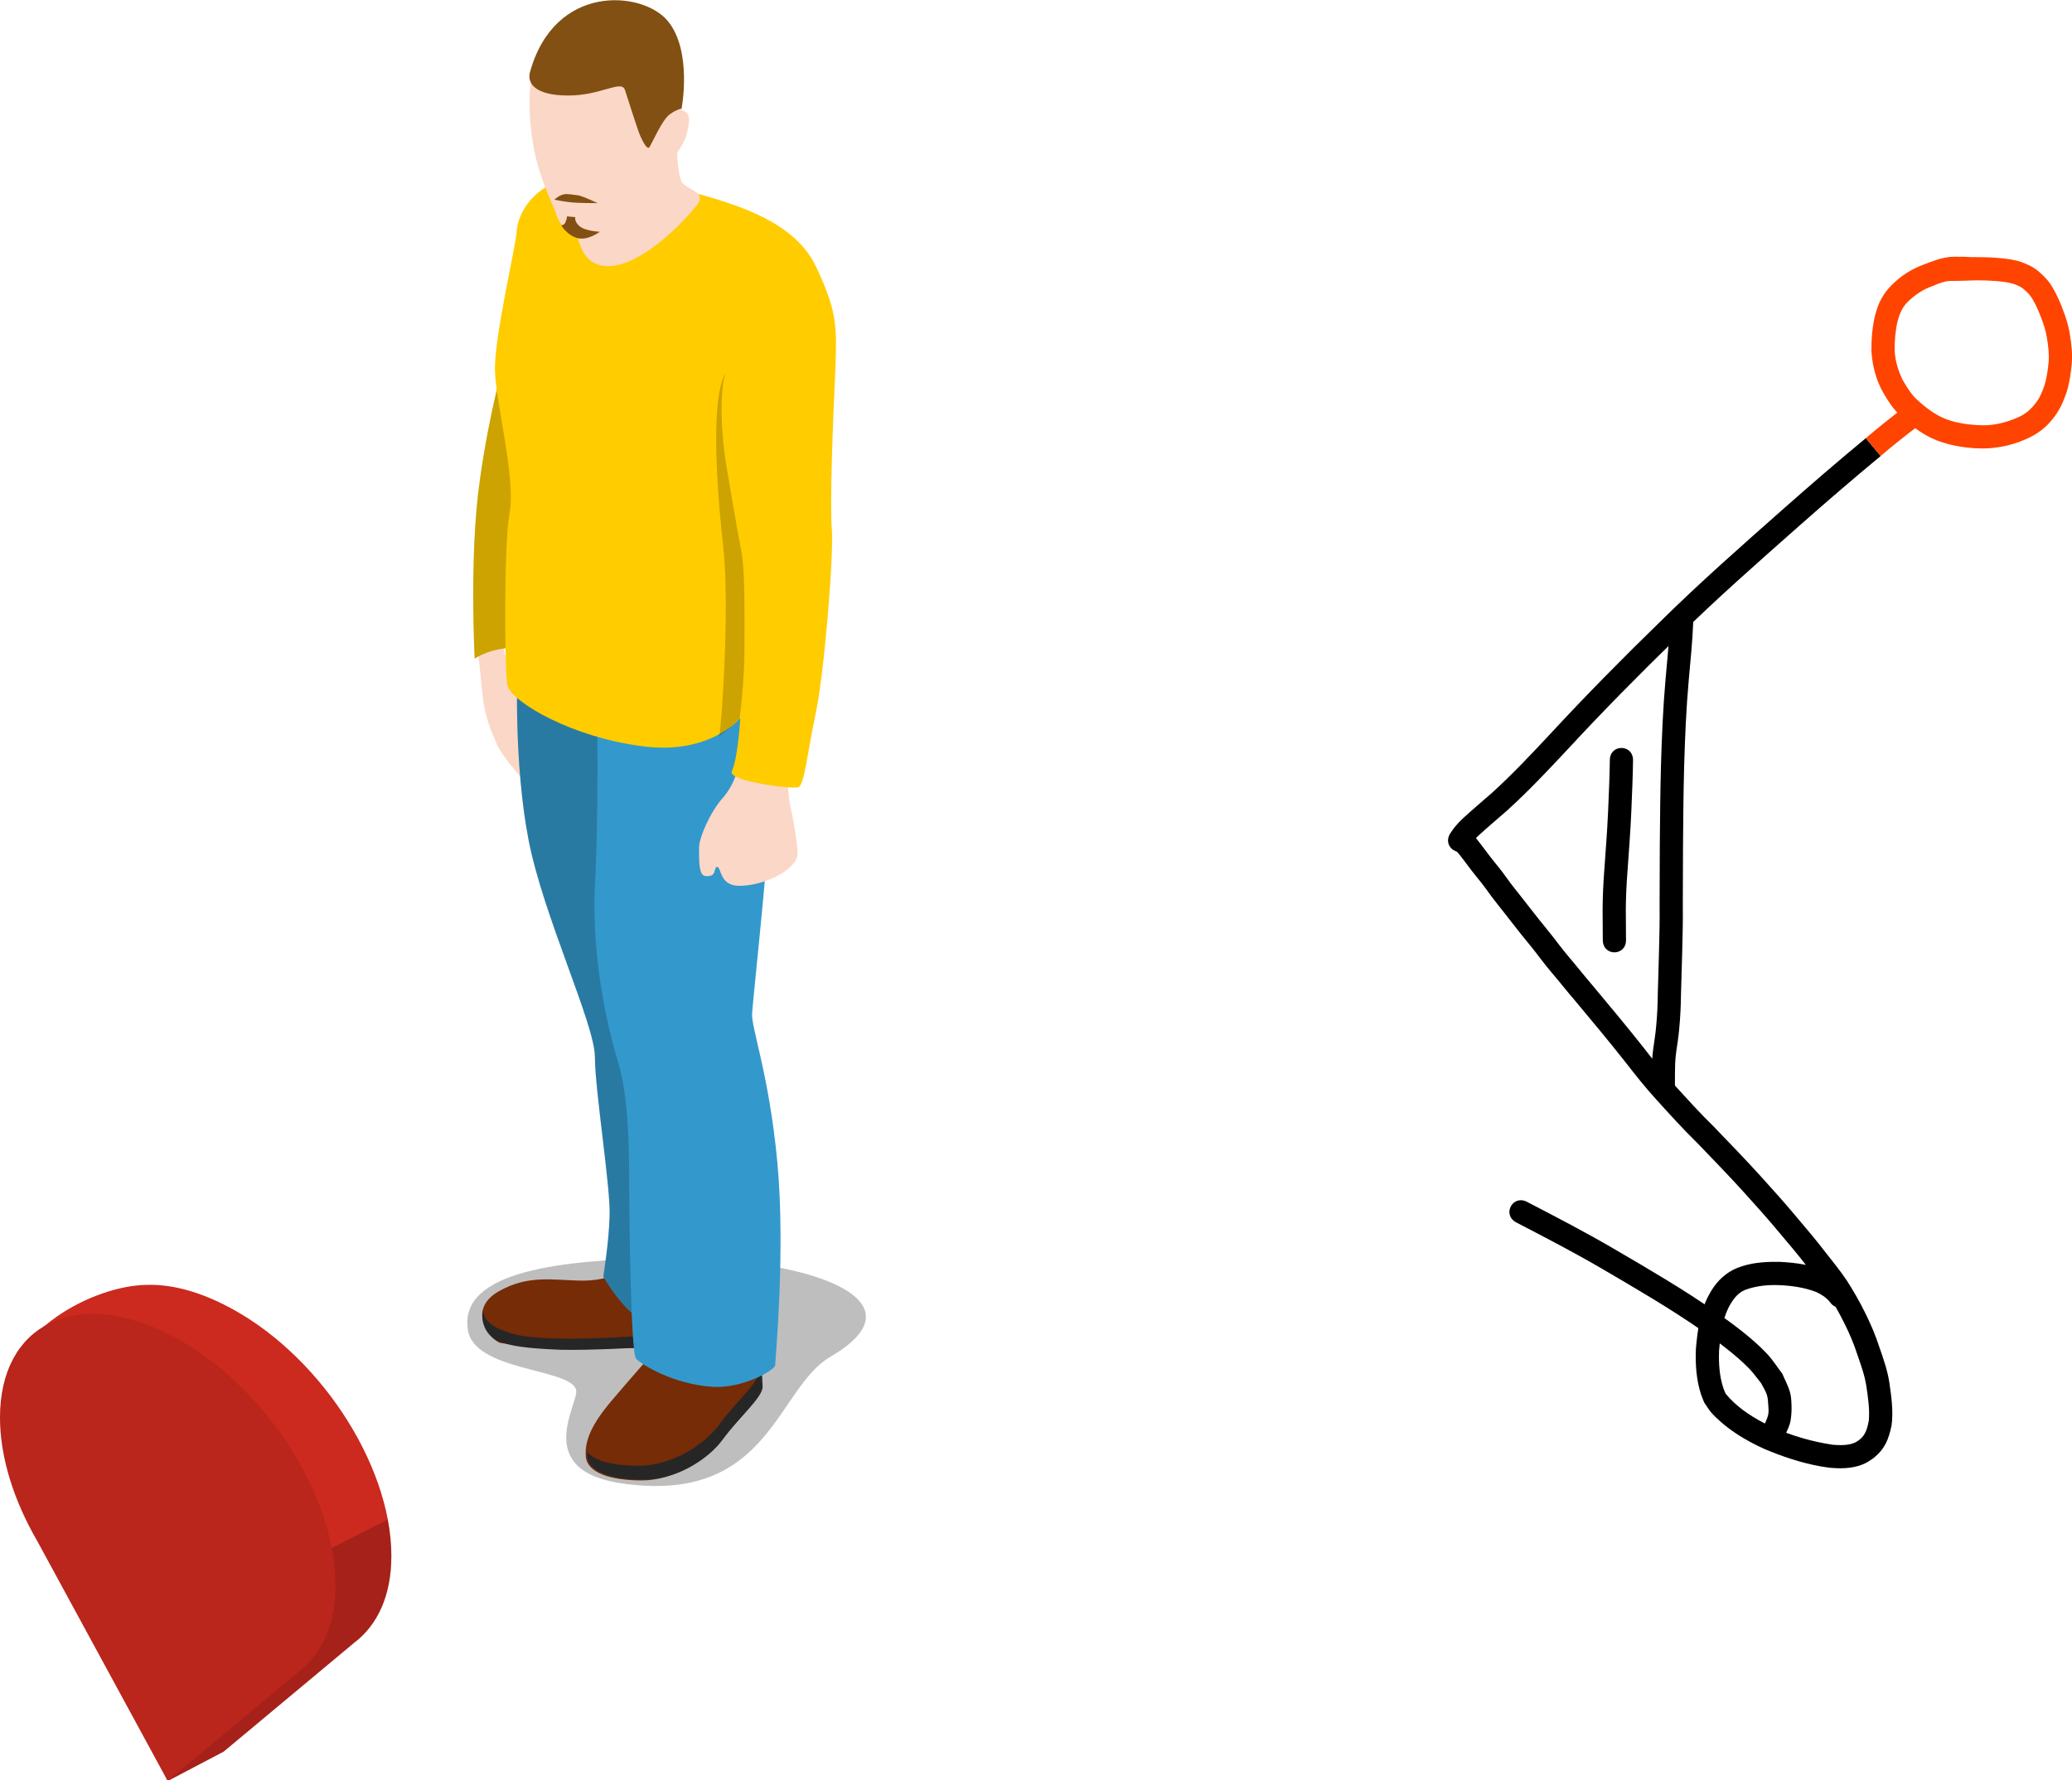 <?xml version="1.0" encoding="UTF-8" standalone="no"?>
<svg
   id="svg8"
   version="1.1"
   viewBox="0 0 78.569 67.512"
   height="67.512mm"
   width="78.569mm"
   sodipodi:docname="3 jan li lukin e ijo..svg"
   inkscape:version="1.3 (0e150ed6c4, 2023-07-21)"
   xmlns:inkscape="http://www.inkscape.org/namespaces/inkscape"
   xmlns:sodipodi="http://sodipodi.sourceforge.net/DTD/sodipodi-0.dtd"
   xmlns="http://www.w3.org/2000/svg"
   xmlns:svg="http://www.w3.org/2000/svg"
   xmlns:rdf="http://www.w3.org/1999/02/22-rdf-syntax-ns#"
   xmlns:cc="http://creativecommons.org/ns#"
   xmlns:dc="http://purl.org/dc/elements/1.1/">
  <sodipodi:namedview
     id="namedview1"
     pagecolor="#ffffff"
     bordercolor="#000000"
     borderopacity="0.25"
     inkscape:showpageshadow="2"
     inkscape:pageopacity="0.0"
     inkscape:pagecheckerboard="0"
     inkscape:deskcolor="#d1d1d1"
     inkscape:document-units="mm"
     inkscape:zoom="2.0000001"
     inkscape:cx="123.25"
     inkscape:cy="128.75"
     inkscape:window-width="1920"
     inkscape:window-height="1051"
     inkscape:window-x="-9"
     inkscape:window-y="-9"
     inkscape:window-maximized="1"
     inkscape:current-layer="svg8" />
  <defs
     id="defs2" />
  <g
     transform="translate(-116.19,-89.839)"
     id="layer1">
    <g
       transform="matrix(0.265,0,0,0.265,130.586,85.061)"
       id="g853">
      <path
         style="fill:#fbd7c7"
         d="m 13.4,105 c 0,0 1,9.1 1.3,12.3 0.3,3.2 1.3,5.5 2.1,7.3 0.8,1.8 4.5,6.2 5,5.9 0.5,-0.3 -0.3,-2.1 -0.3,-2.5 0,-0.4 0.4,-1.7 -0.2,-2.5 -0.6,-0.7 -1.7,-4 -1.6,-4.7 0.1,-0.7 1.4,-0.9 1.5,-1.4 0.1,-0.5 0.1,-0.5 0.1,-0.5 0,0 -3.6,-6 -3.6,-8.6 0,-2.7 -0.1,-6.1 -0.1,-6.1 0,0 -0.6,-0.3 -2,0 -1.4,0.2 -2.2,0.8 -2.2,0.8 z"
         id="path815" />
      <path
         style="opacity:0.3;fill:#262626"
         d="m 28.1,216.9 c 0.6,1.8 -6.7,11.8 7.1,13.5 20.6,2.7 21.6,-13.7 29.3,-18.2 13.9,-8.1 -3.1,-14.1 -22.5,-14.1 -16.3,0.1 -30.5,1.9 -29.4,10.1 0.7,6.1 14.6,5.6 15.5,8.7 z"
         id="path817" />
      <path
         style="fill:#762c07"
         d="m 34,200.2 c 0,0 -1.6,1.2 -5.5,1.1 -3.9,-0.1 -7.3,-0.8 -11.4,1.5 -4.8,2.7 -1.2,7 0.1,7.4 1.3,0.4 18.1,0.9 21.2,0.7 3.1,-0.2 2.1,-8.2 2.1,-8.2 z"
         id="path819" />
      <path
         style="fill:#262626"
         d="m 39.4,209.1 c -1.5,0.1 -9,0.6 -13.5,0.5 -5,-0.1 -6.4,-0.5 -7.8,-1 -1.7,-0.6 -3.2,-1.4 -3.3,-3.1 -0.5,2.2 0.9,4.1 2.5,4.6 1.5,0.5 3.3,0.9 8.6,1.1 4.2,0.1 11.3,-0.3 12.6,-0.4 0.8,-0.1 1.4,-0.7 1.7,-1.6 -0.4,0.3 -0.5,-0.1 -0.8,-0.1 z"
         id="path821" />
      <path
         style="fill:#762c07"
         d="m 39.7,211 c 0,0 -3.9,4.4 -6.6,7.6 -2.7,3.2 -3.8,5.6 -3.6,7.9 0.2,2.3 3.5,3.4 8,3.4 4.5,0 9.3,-2.8 11.5,-5.9 2.3,-3.1 5.6,-5.9 5.6,-7.4 0,-1.5 -0.1,-6.2 -0.1,-6.2 z"
         id="path823" />
      <path
         style="fill:#262626"
         d="m 54.6,210.4 h -0.5 c 0,1.5 0.1,3.3 0.1,4.1 0,1.5 -3.4,4.3 -5.6,7.4 -2.3,3.1 -7,5.9 -11.5,5.9 -3.5,0 -6.3,-0.6 -7.4,-2 0,0.2 0,0.4 0,0.6 0.1,2.3 3.5,3.4 8,3.4 4.6,0 9.3,-2.8 11.5,-5.9 2.3,-3.1 5.6,-5.9 5.6,-7.4 -0.1,-1.4 -0.2,-6.1 -0.2,-6.1 z"
         id="path825" />
      <path
         style="fill:#3399cc"
         d="m 19.7,114.3 c 0,0 -0.5,13 1.6,23.9 2.1,10.9 9.5,26.4 9.5,31.1 0,4.7 2.3,19 2.1,22.8 -0.1,3.8 -0.9,8.6 -0.9,8.6 0,0 2.7,5 6.2,6.7 3.5,1.7 7.2,-0.4 7.2,-0.4 L 39,116.5 Z"
         id="path827" />
      <path
         style="opacity:0.2"
         d="m 19.7,114.3 c 0,0 -0.5,13 1.6,23.9 2.1,10.9 9.5,26.4 9.5,31.1 0,4.7 2.3,19 2.1,22.8 -0.1,3.8 -0.9,8.6 -0.9,8.6 0,0 2.7,5 6.2,6.7 3.5,1.7 7.2,-0.4 7.2,-0.4 L 39,116.5 Z"
         id="path829" />
      <path
         style="fill:#3399cc"
         d="m 31.1,119.4 c 0,0 0.3,14.3 -0.3,25.6 -0.5,11.3 2.3,21.7 3.4,25.3 1.1,3.6 1.5,9.7 1.5,15.2 0,5.5 0.2,26.2 1,27 0.8,0.8 5.2,3.6 10.9,4 4.3,0.3 9,-2.4 9,-3.1 0,-0.7 1.5,-16.4 0.3,-29.1 -1.2,-12.7 -3.8,-19.3 -3.6,-21.3 0.1,-2 3.1,-29.1 2.8,-34.7 -0.3,-5.6 -2,-18.4 -2,-18.4 z"
         id="path831" />
      <path
         style="fill:#ffcc00"
         d="m 17.9,69.4 c 0,0 -2.2,7.4 -3.6,17.6 -1.5,10.7 -0.7,25.3 -0.7,25.3 0,0 2.1,-1.6 6.2,-1.6 4.1,0 -1.9,-41.3 -1.9,-41.3 z"
         id="path833" />
      <path
         style="opacity:0.2"
         d="m 17.9,69.4 c 0,0 -2.2,7.4 -3.6,17.6 -1.5,10.7 -0.7,25.3 -0.7,25.3 0,0 2.1,-1.6 6.2,-1.6 4.1,0 -1.9,-41.3 -1.9,-41.3 z"
         id="path835" />
      <path
         style="fill:#fbd7c7"
         d="m 51.5,127 c 0,0 -0.4,2.9 -2.3,5.1 -1.9,2.1 -3.5,5.8 -3.5,7.3 0,2.1 0,3.9 0.9,4 1.8,0.2 1.1,-1.3 1.7,-1.3 0.6,0 0.3,2.6 3,2.7 3.5,0.1 8.5,-2.3 8.5,-4.6 0,-1.2 -0.5,-4.4 -0.9,-6.2 -0.5,-1.9 -0.5,-4.5 -0.5,-4.5 z"
         id="path837" />
      <path
         style="fill:#ffcc00"
         d="m 38.8,44 c 9.5,2.5 20.1,4.6 23.7,12.3 3.1,6.6 2.9,8.7 2.7,14.9 -0.3,6.2 -0.8,18.5 -0.5,22.5 0.3,4 -1.1,20.8 -2.3,26.4 -1.2,5.6 -1.6,10.3 -2.5,10.6 -0.9,0.3 -10.2,-0.9 -9.5,-2.3 0.9,-2 1.2,-7.6 1.2,-7.6 0,0 -4.4,5.4 -14.2,4 -9.8,-1.3 -18.2,-6.1 -19.1,-8.6 -0.4,-1.2 -0.6,-19.8 0.3,-24.8 0.9,-5 -2,-15.7 -2.1,-20.4 -0.1,-4.7 2.9,-17.4 3.1,-19.7 0.1,-3.4 4.2,-11.2 19.2,-7.3 z"
         id="path839" />
      <path
         style="opacity:0.2"
         d="m 51.5,120.9 c 0,0 0.7,-5.2 0.7,-9.8 0,-4.6 0.1,-11.3 -0.4,-13.9 C 51.3,94.5 49.6,85 49.3,82.5 48.6,76.4 49,72.7 49.5,71.4 c -2.4,4.1 -1,19 -0.3,25.2 0.9,8.7 -0.3,25.8 -0.6,26.6 -0.3,0.7 2.9,-2.3 2.9,-2.3 z"
         id="path841" />
      <path
         style="fill:#fbd7c7"
         d="m 42.5,38.2 c 0,0 0,5.2 0.9,6.1 0.9,0.9 3,1.3 2.3,2.6 -0.7,1.3 -8.1,9.7 -13.5,9.2 -5.3,-0.5 -4,-9.4 -4,-9.4 z"
         id="path843" />
      <path
         style="fill:#fbd7c7"
         d="m 22.8,26.5 c -2.2,2.8 -1.3,11 -0.3,14.7 1,3.7 2.2,5.9 2.7,7.3 0.4,1.4 1.9,3.6 3.9,3.5 2,-0.1 8.2,-4.1 10.1,-7.1 C 41,41.9 43.6,39 44,37 44.4,35 44.6,34.1 42.9,33.7 41.2,33.3 37.6,25.9 33,25.6 28.4,25.3 24.1,24.8 22.8,26.5 Z"
         id="path845" />
      <path
         style="fill:#825012"
         d="m 21.5,28.4 c -0.4,1.6 0.8,3.3 5.5,3.3 4.7,0 7.6,-2.3 8.1,-0.8 0.5,1.5 1.8,5.7 2.2,6.6 0.4,0.9 1,2 1.3,1.6 0.3,-0.4 1.8,-3.9 2.9,-4.7 1.1,-0.8 1.7,-0.8 1.7,-0.8 0,0 1.6,-8.3 -2,-12.6 C 37.6,16.7 25,15.6 21.5,28.4 Z"
         id="path847" />
      <path
         style="fill:#825012"
         d="m 25,46.6 c 0,0 0.7,-0.7 1.6,-0.8 0.4,0 1.3,0.1 1.9,0.2 0.8,0.2 2.7,1.1 2.7,1.1 0,0 -2.8,0 -3.7,-0.1 C 26.4,46.9 25,46.6 25,46.6 Z"
         id="path849" />
      <path
         style="fill:#825012"
         d="m 26.8,49 1.2,0.1 c 0,0 -0.2,0.6 0.6,1.3 0.8,0.7 2.9,0.8 2.9,0.8 0,0 -1.7,1.3 -3.2,0.9 -1.5,-0.4 -2.3,-1.8 -2.3,-1.8 0,0 0.5,-0.1 0.6,-0.5 0.2,-0.4 0.2,-0.8 0.2,-0.8 z"
         id="path851" />
    </g>
    <g
       transform="matrix(0.265,0,0,0.265,116.19,137.243)"
       id="g961">
      <path
         style="fill:#cc291f"
         d="M 56,43.8 C 56,30.5 45.3,14.4 32,7.8 28,5.8 24.3,4.9 21,5 13.3,5.1 1,11.7 1,21 1,26.7 24,76 24,76 L 32,71.8 50.7,56.2 C 54,53.7 56,49.5 56,43.8 Z"
         id="path953" />
      <path
         style="opacity:0.19"
         d="M 24,76 32,71.8 50.7,56.2 C 54,53.7 56,49.5 56,43.8 56,42.1 55.8,40.3 55.5,38.6 l -37.7,19 z"
         id="path955" />
      <path
         style="fill:#cc291f"
         d="M 48,48 C 48,34.7 37.3,18.6 24,12 10.7,5.4 0,10.7 0,24 0,29.7 2,35.9 5.3,41.6 L 24,76 42.7,60.4 C 46,57.9 48,53.7 48,48 Z"
         id="path957" />
      <path
         style="opacity:0.09"
         d="M 48,48 C 48,34.7 37.3,18.6 24,12 10.7,5.4 0,10.7 0,24 0,29.7 2,35.9 5.3,41.6 L 24,76 42.7,60.4 C 46,57.9 48,53.7 48,48 Z"
         id="path959" />
    </g>
  </g>
  <path
     style="fill:#000000;fill-opacity:1;fill-rule:nonzero;stroke:none;stroke-width:0.265"
     id="path1"
     d="m 70.105,48.871 c -0.171,-0.216 -0.382,-0.41 -0.621,-0.549 -0.075,-0.044 -0.156,-0.078 -0.233,-0.118 -0.563,-0.235 -1.154,-0.317 -1.759,-0.348 -0.462,-0.008 -0.932,0.015 -1.378,0.148 -0.08,0.024 -0.158,0.055 -0.236,0.082 -0.421,0.168 -0.743,0.473 -0.981,0.855 -0.046,0.074 -0.085,0.151 -0.127,0.227 -0.314,0.614 -0.401,1.298 -0.462,1.976 -0.025,0.582 0.012,1.184 0.195,1.742 0.034,0.102 0.079,0.2 0.118,0.301 0.088,0.126 0.166,0.261 0.265,0.379 0.102,0.12 0.219,0.228 0.337,0.333 0.363,0.324 0.777,0.593 1.206,0.821 0.151,0.08 0.306,0.15 0.46,0.225 0.688,0.291 1.404,0.533 2.141,0.666 0.117,0.021 0.235,0.035 0.352,0.053 0.403,0.036 0.823,0.034 1.208,-0.111 0.215,-0.081 0.274,-0.135 0.46,-0.26 0.433,-0.356 0.566,-0.709 0.678,-1.24 0.07,-0.537 -0.006,-1.075 -0.083,-1.606 -0.068,-0.461 -0.222,-0.899 -0.374,-1.337 -0.147,-0.458 -0.335,-0.9 -0.55,-1.329 -0.205,-0.418 -0.437,-0.821 -0.689,-1.213 C 69.776,48.183 69.482,47.827 69.198,47.464 68.863,47.027 68.505,46.608 68.15,46.186 67.694,45.639 67.218,45.108 66.739,44.58 66.17,43.954 65.581,43.347 64.995,42.738 64.462,42.217 63.963,41.664 63.462,41.113 63.058,40.668 62.684,40.198 62.317,39.723 62.011,39.331 61.693,38.948 61.379,38.563 61.053,38.174 60.729,37.786 60.407,37.394 60.099,37.037 59.809,36.666 59.503,36.308 59.22,35.978 58.969,35.622 58.693,35.285 58.473,35.017 58.257,34.746 58.044,34.472 57.862,34.237 57.679,34.002 57.492,33.769 57.346,33.584 57.2,33.397 57.066,33.203 56.942,33.028 56.806,32.863 56.671,32.697 56.559,32.554 56.444,32.413 56.337,32.265 c -0.101,-0.136 -0.202,-0.271 -0.308,-0.402 -0.061,-0.079 -0.024,-0.034 -0.114,-0.133 -0.427,-0.453 -1.067,0.15 -0.641,0.603 v 0 c 0.04,0.036 0.014,0.011 0.07,0.082 0.097,0.119 0.189,0.243 0.281,0.367 0.117,0.161 0.241,0.315 0.364,0.471 0.121,0.148 0.243,0.296 0.354,0.452 0.147,0.211 0.304,0.415 0.464,0.617 0.184,0.228 0.363,0.46 0.543,0.692 0.218,0.279 0.438,0.557 0.664,0.83 0.281,0.339 0.531,0.703 0.82,1.036 0.302,0.354 0.589,0.721 0.893,1.073 0.321,0.391 0.645,0.779 0.97,1.167 0.309,0.38 0.622,0.757 0.924,1.143 0.381,0.494 0.77,0.981 1.19,1.443 0.506,0.557 1.011,1.117 1.55,1.643 0.58,0.604 1.164,1.204 1.727,1.824 0.472,0.52 0.941,1.043 1.39,1.583 0.348,0.413 0.699,0.824 1.027,1.252 0.268,0.342 0.546,0.678 0.786,1.04 0.236,0.364 0.451,0.741 0.642,1.13 0.199,0.394 0.37,0.801 0.505,1.222 0.134,0.385 0.272,0.77 0.334,1.174 0.063,0.431 0.129,0.866 0.092,1.303 -0.051,0.26 -0.109,0.514 -0.318,0.695 -0.079,0.059 -0.126,0.101 -0.217,0.141 -0.254,0.113 -0.549,0.097 -0.819,0.081 -0.771,-0.113 -1.522,-0.331 -2.237,-0.64 -0.136,-0.066 -0.274,-0.127 -0.407,-0.197 -0.533,-0.28 -1.045,-0.631 -1.429,-1.099 -0.028,-0.067 -0.061,-0.131 -0.084,-0.2 -0.155,-0.455 -0.185,-0.959 -0.168,-1.435 0.048,-0.556 0.108,-1.121 0.357,-1.629 0.151,-0.283 0.324,-0.548 0.632,-0.676 0.41,-0.151 0.843,-0.196 1.279,-0.18 0.48,0.02 0.962,0.087 1.413,0.259 0.2,0.093 0.388,0.211 0.526,0.387 0.362,0.506 1.078,-0.005 0.716,-0.511 z" />
  <path
     style="fill:#000000;fill-opacity:1;fill-rule:nonzero;stroke:none;stroke-width:0.265"
     d="m 70.751,16.617 c -1.041,0.862 -2.065,1.744 -3.078,2.639 -1.605,1.419 -3.214,2.834 -4.739,4.34 -1.422,1.384 -2.816,2.796 -4.163,4.253 -0.711,0.761 -1.427,1.522 -2.199,2.223 -0.37,0.323 -0.745,0.639 -1.106,0.971 -0.185,0.176 -0.353,0.364 -0.485,0.583 -0.309,0.54 0.455,0.977 0.764,0.437 0.089,-0.146 0.202,-0.265 0.327,-0.381 0.353,-0.323 0.719,-0.632 1.08,-0.947 0.795,-0.72 1.531,-1.502 2.263,-2.285 1.337,-1.447 2.722,-2.849 4.134,-4.224 1.515,-1.496 3.114,-2.901 4.708,-4.311 1.006,-0.888 2.022,-1.765 3.056,-2.62"
     id="path6" />
  <path
     style="fill:#ff4400;fill-opacity:1;fill-rule:nonzero;stroke:none;stroke-width:0.265"
     d="m 71.312,17.295 c 0.46,-0.396 0.937,-0.772 1.419,-1.139 0.495,-0.377 -0.038,-1.077 -0.533,-0.7 v 0 c -0.492,0.375 -0.978,0.758 -1.447,1.161"
     id="path2" />
  <path
     style="fill:#ff4400;fill-opacity:1;fill-rule:nonzero;stroke:none;stroke-width:0.265"
     id="path3"
     d="m 73.951,9.743 c -0.356,0.035 -0.691,0.17 -1.022,0.297 -0.348,0.131 -0.675,0.316 -0.961,0.555 -0.058,0.048 -0.113,0.101 -0.169,0.151 -0.227,0.21 -0.41,0.46 -0.537,0.742 -0.08,0.18 -0.097,0.259 -0.153,0.446 -0.114,0.453 -0.149,0.919 -0.146,1.384 0.02,0.337 0.082,0.671 0.189,0.991 0.067,0.201 0.095,0.251 0.182,0.442 0.155,0.282 0.321,0.563 0.53,0.809 0.134,0.157 0.208,0.219 0.358,0.359 0.247,0.214 0.509,0.415 0.794,0.577 0.189,0.108 0.251,0.129 0.451,0.216 0.452,0.168 0.931,0.257 1.411,0.287 0.098,0.006 0.196,0.006 0.294,0.009 0.467,-0.002 0.93,-0.082 1.37,-0.24 0.081,-0.029 0.16,-0.064 0.24,-0.096 0.339,-0.142 0.652,-0.339 0.904,-0.609 0.048,-0.052 0.092,-0.108 0.138,-0.162 0.255,-0.294 0.409,-0.649 0.536,-1.012 0.113,-0.353 0.163,-0.721 0.199,-1.089 0.033,-0.378 -0.012,-0.756 -0.073,-1.129 -0.05,-0.33 -0.154,-0.646 -0.274,-0.957 -0.102,-0.276 -0.225,-0.544 -0.373,-0.798 -0.131,-0.239 -0.318,-0.434 -0.522,-0.61 -0.203,-0.179 -0.438,-0.285 -0.69,-0.375 -0.282,-0.091 -0.579,-0.123 -0.873,-0.15 -0.27,-0.022 -0.542,-0.031 -0.813,-0.029 -0.226,0.005 -0.45,-0.021 -0.675,-0.014 -0.122,5.29e-4 -0.166,-0.006 -0.311,0.005 -0.621,0.044 -0.139,0.89 -0.139,0.89 v 0 c 0,0 0.273,0.02 0.473,0.019 0.22,-0.006 0.44,-0.015 0.661,-0.02 0.242,-0.003 0.485,0.007 0.727,0.026 0.221,0.019 0.444,0.041 0.657,0.103 0.15,0.053 0.297,0.107 0.416,0.218 0.133,0.108 0.25,0.234 0.332,0.385 0.128,0.21 0.223,0.44 0.31,0.67 0.099,0.254 0.186,0.511 0.226,0.782 0.05,0.297 0.088,0.6 0.065,0.902 -0.028,0.298 -0.066,0.598 -0.154,0.885 -0.09,0.264 -0.195,0.524 -0.38,0.737 -0.195,0.242 -0.407,0.402 -0.697,0.519 -0.405,0.167 -0.812,0.271 -1.253,0.271 -0.468,-0.012 -0.938,-0.064 -1.381,-0.224 -0.138,-0.059 -0.209,-0.085 -0.339,-0.158 -0.236,-0.132 -0.453,-0.297 -0.658,-0.473 -0.08,-0.073 -0.187,-0.167 -0.259,-0.25 -0.167,-0.194 -0.299,-0.417 -0.427,-0.637 -0.16,-0.346 -0.267,-0.693 -0.291,-1.076 -0.005,-0.38 0.024,-0.76 0.111,-1.131 0.089,-0.317 0.186,-0.554 0.435,-0.781 0.251,-0.232 0.531,-0.423 0.855,-0.537 0.156,-0.06 0.309,-0.135 0.472,-0.172 0.091,-0.021 0.092,-0.04 0.476,-0.038 0.003,1.1e-5 -0.243,-0.025 -0.242,-0.028 0.622,0 0.622,-0.88 0,-0.88 z"
     sodipodi:nodetypes="scscsccscscscscscsccccccccccccssccccccccccccccscscccccsscss" />
  <path
     style="fill:#000000;fill-opacity:1;fill-rule:nonzero;stroke:none;stroke-width:0.265"
     id="path4"
     d="m 63.327,23.572 c -0.029,0.721 -0.104,1.439 -0.168,2.158 -0.098,1.097 -0.143,2.197 -0.176,3.298 -0.026,0.992 -0.036,1.983 -0.044,2.975 -0.005,0.757 -0.007,1.515 -0.008,2.272 0.006,0.609 -0.005,1.218 -0.023,1.826 -0.013,0.526 -0.029,1.052 -0.045,1.579 -0.004,0.421 -0.023,0.841 -0.064,1.261 -0.024,0.281 -0.072,0.56 -0.11,0.84 -0.025,0.171 -0.038,0.343 -0.046,0.515 -0.006,0.141 -0.008,0.282 -0.009,0.424 -0.001,0.131 -0.001,0.262 -0.002,0.393 -2.4e-5,0.02 -4.8e-5,0.039 -7.2e-5,0.059 -7.93e-4,0.622 0.879,0.623 0.88,0.001 v 0 c 2.1e-5,-0.02 4.5e-5,-0.039 6.9e-5,-0.059 2.06e-4,-0.129 5.29e-4,-0.258 0.001,-0.387 0.001,-0.131 0.003,-0.261 0.008,-0.392 0.006,-0.145 0.018,-0.291 0.039,-0.435 0.04,-0.291 0.09,-0.582 0.114,-0.875 0.042,-0.439 0.063,-0.878 0.068,-1.319 0.016,-0.526 0.031,-1.052 0.045,-1.578 0.019,-0.617 0.03,-1.234 0.024,-1.852 0.001,-0.756 0.003,-1.511 0.008,-2.267 0.007,-0.985 0.017,-1.971 0.043,-2.956 0.032,-1.083 0.076,-2.166 0.173,-3.245 0.066,-0.745 0.144,-1.489 0.172,-2.236 0,-0.622 -0.88,-0.622 -0.88,0 z" />
  <path
     style="fill:#000000;fill-opacity:1;fill-rule:nonzero;stroke:none;stroke-width:0.265"
     id="path5"
     d="m 61.044,28.831 c -0.009,0.648 -0.038,1.295 -0.066,1.943 -0.034,0.767 -0.095,1.533 -0.149,2.299 -0.035,0.473 -0.056,0.947 -0.059,1.421 -2.65e-4,0.32 0.003,0.641 0.006,0.961 0.001,0.137 5.29e-4,0.071 0.002,0.2 0.005,0.622 0.885,0.616 0.88,-0.007 v 0 c -0.001,-0.129 -5.29e-4,-0.063 -0.002,-0.201 -0.003,-0.316 -0.006,-0.632 -0.006,-0.947 0.003,-0.456 0.023,-0.911 0.057,-1.365 0.054,-0.774 0.116,-1.547 0.15,-2.323 0.028,-0.66 0.058,-1.32 0.067,-1.98 0,-0.622 -0.88,-0.622 -0.88,0 z" />
  <path
     style="fill:#000000;fill-opacity:1;fill-rule:nonzero;stroke:none;stroke-width:0.265"
     id="path7"
     d="m 67.669,54.469 c 0.087,-0.185 0.199,-0.402 0.23,-0.604 0.027,-0.171 0.039,-0.345 0.035,-0.518 -0.004,-0.185 -0.01,-0.374 -0.06,-0.552 -0.068,-0.242 -0.193,-0.465 -0.29,-0.697 -0.19,-0.248 -0.357,-0.516 -0.57,-0.745 -0.542,-0.581 -1.297,-1.139 -1.938,-1.587 -1.249,-0.873 -2.568,-1.639 -3.882,-2.407 -1.076,-0.63 -2.183,-1.203 -3.29,-1.778 -0.552,-0.287 -0.958,0.494 -0.406,0.781 v 0 c 1.093,0.568 2.187,1.134 3.251,1.756 1.286,0.753 2.577,1.503 3.802,2.355 0.598,0.416 1.254,0.898 1.771,1.425 0.169,0.172 0.305,0.373 0.458,0.56 0.073,0.147 0.169,0.285 0.219,0.441 0.042,0.133 0.043,0.275 0.054,0.414 0.008,0.097 0.015,0.196 0.003,0.293 -0.019,0.151 -0.099,0.305 -0.162,0.442 -0.298,0.546 0.475,0.968 0.773,0.421 z" />
</svg>
